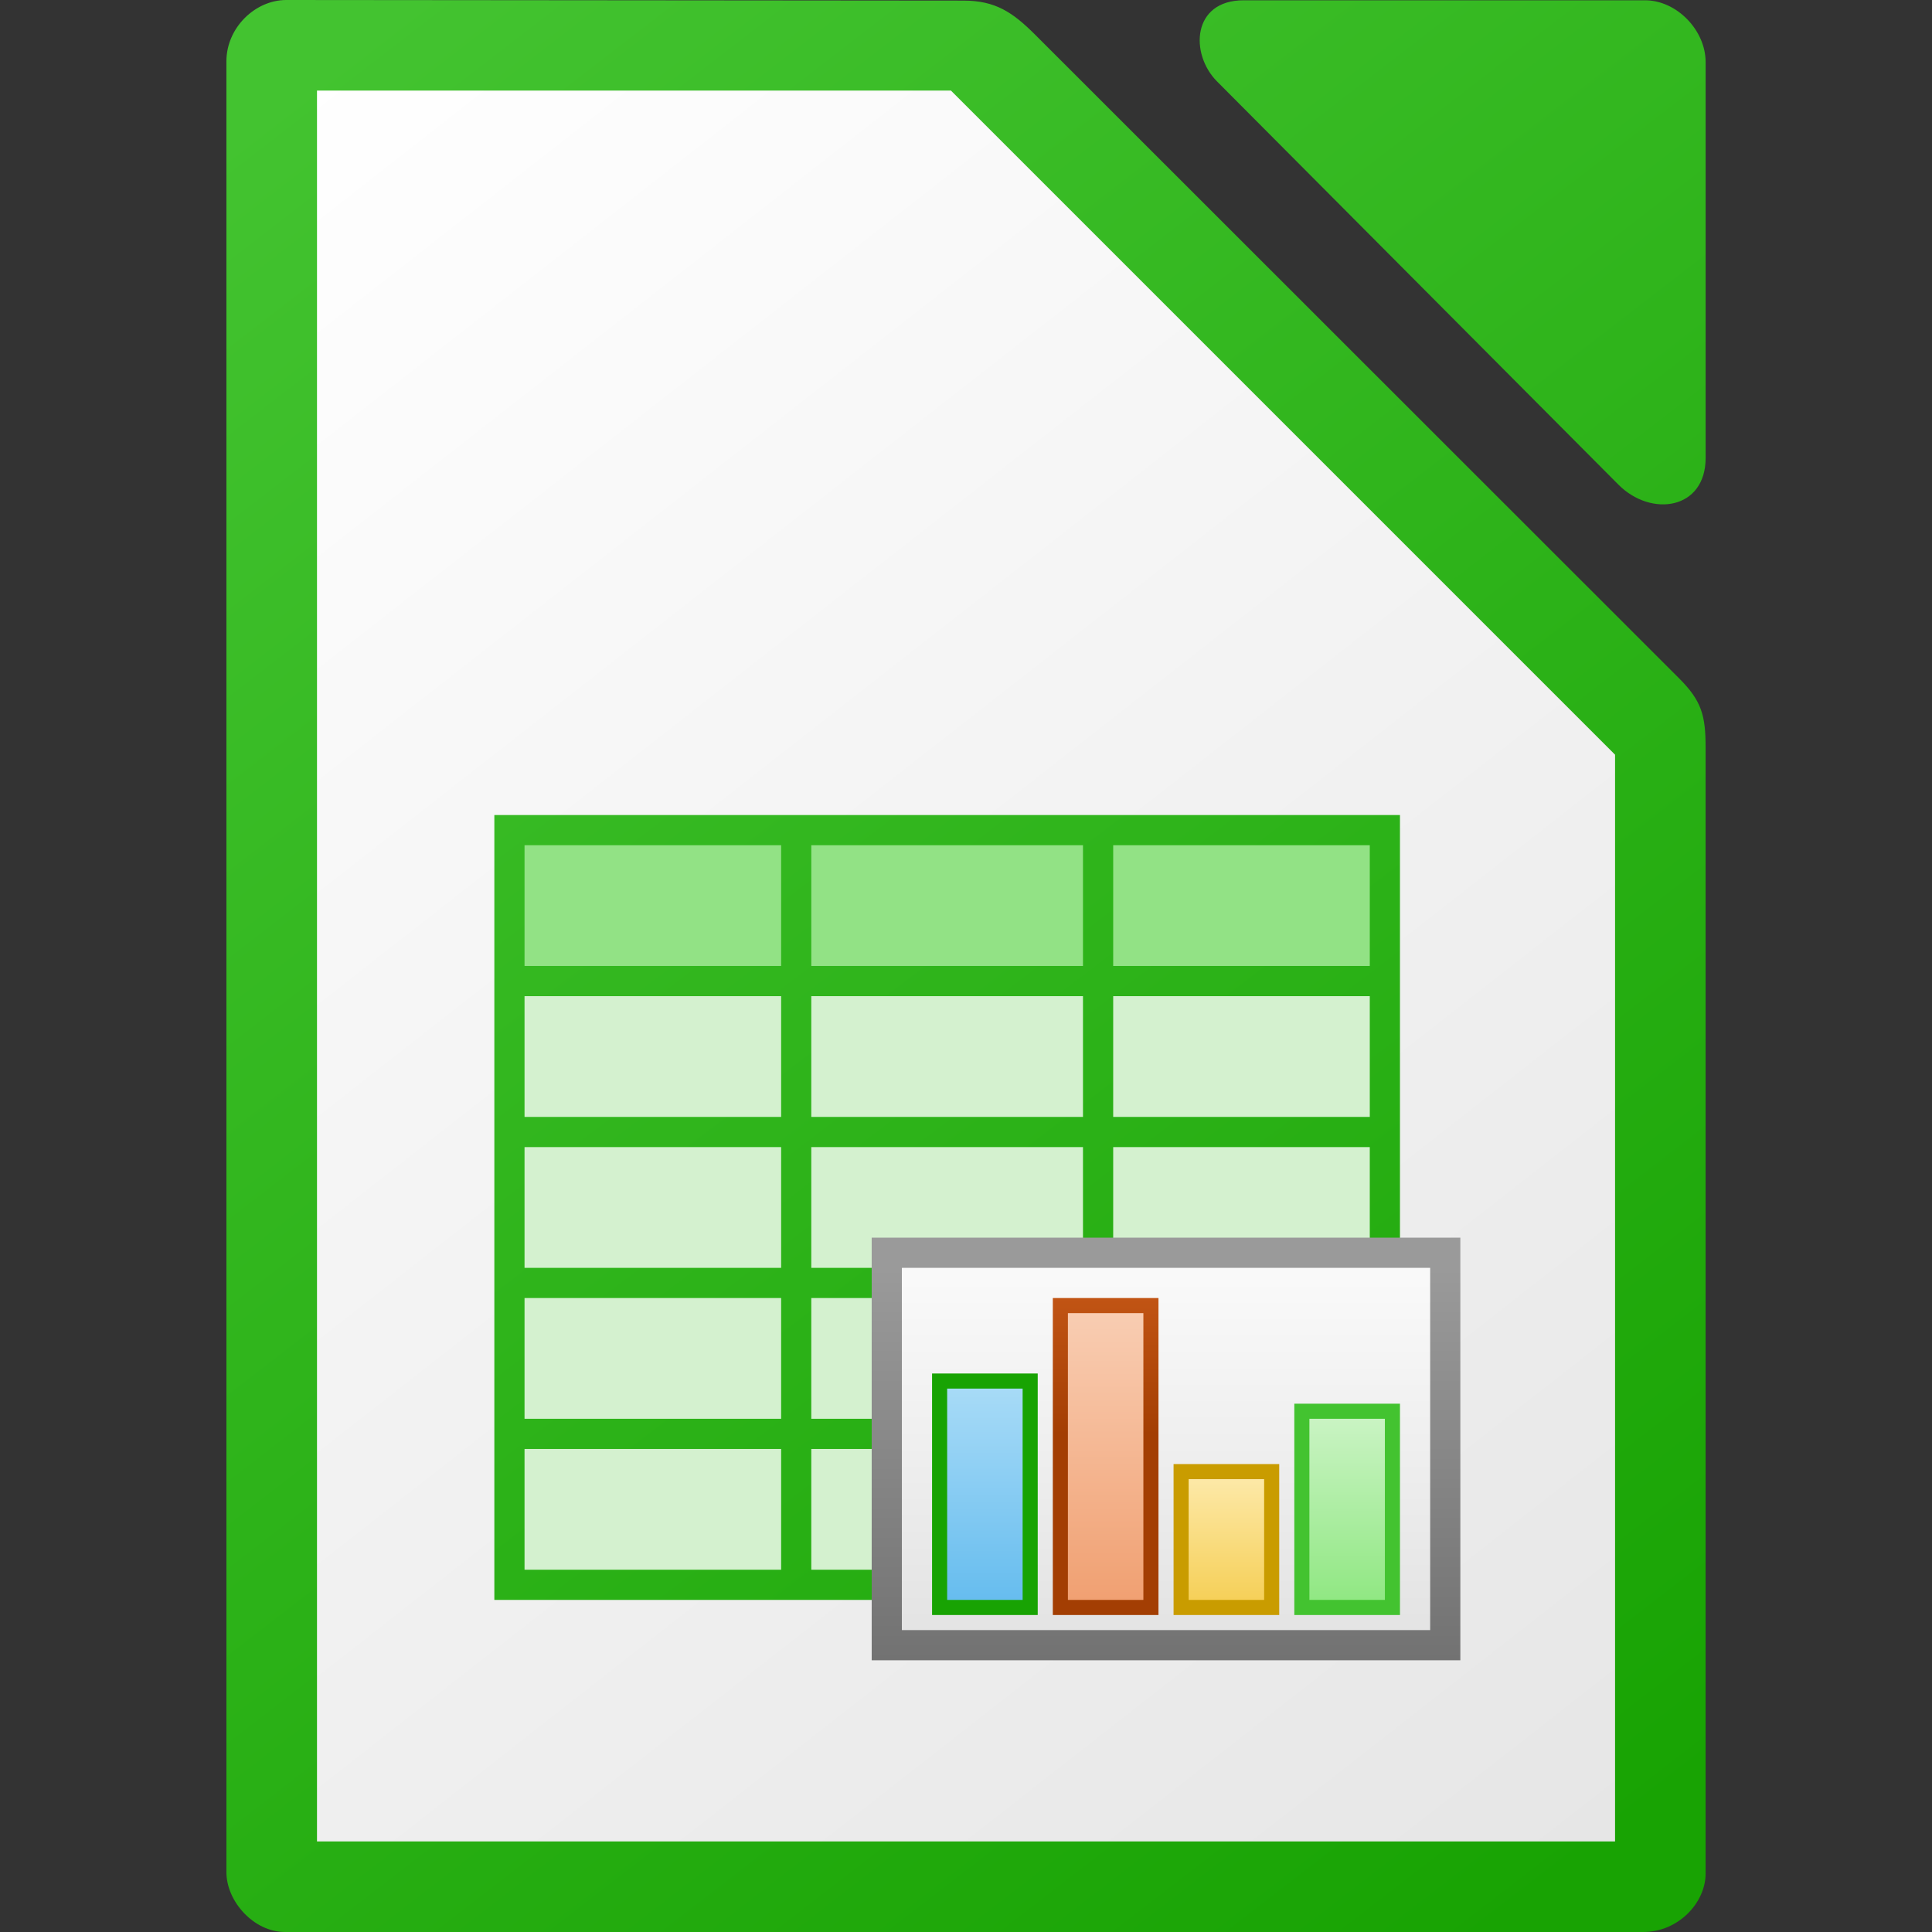 <svg height="512" width="512" xmlns="http://www.w3.org/2000/svg" xmlns:xlink="http://www.w3.org/1999/xlink"><rect width="100%" height="100%" fill="#333333" stroke="none"/><linearGradient id="a" gradientTransform="matrix(2.857 0 0 -5.333 -1148.709 -5326.057)" gradientUnits="userSpaceOnUse" x1="525.639" x2="525.639" y1="-1078.644" y2="-1068.787"><stop offset="0" stop-color="#8ee780"/><stop offset="1" stop-color="#ccf4c6"/></linearGradient><linearGradient id="b" gradientTransform="matrix(2.857 0 0 -3.556 -1180.709 -3409.377)" gradientUnits="userSpaceOnUse" x1="525.639" x2="525.639" y1="-1078.644" y2="-1068.787"><stop offset="0" stop-color="#f5ce53"/><stop offset="1" stop-color="#fde9a9"/></linearGradient><linearGradient id="c" gradientTransform="matrix(2.857 0 0 -8.444 -1212.709 -8680.258)" gradientUnits="userSpaceOnUse" x1="525.639" x2="525.639" y1="-1078.644" y2="-1068.787"><stop offset="0" stop-color="#f09e6f"/><stop offset="1" stop-color="#f9cfb5"/></linearGradient><linearGradient id="d" gradientUnits="userSpaceOnUse" x1="305.632" x2="305.632" y1="380.117" y2="343.993"><stop offset="0" stop-color="#a33e03"/><stop offset="1" stop-color="#c15414"/></linearGradient><linearGradient id="e" gradientTransform="matrix(2.857 0 0 -6.222 -1244.709 -6284.417)" gradientUnits="userSpaceOnUse" x1="525.639" x2="525.639" y1="-1078.644" y2="-1068.787"><stop offset="0" stop-color="#63bbee"/><stop offset="1" stop-color="#aadcf7"/></linearGradient><linearGradient id="f" gradientTransform="matrix(3.795 0 0 5.2 -2898.534 5966.908)" gradientUnits="userSpaceOnUse" x1="829.361" x2="829.361" y1="-1064.799" y2="-1082.341"><stop offset="0" stop-color="#e4e4e4"/><stop offset="1" stop-color="#f9f9f9"/></linearGradient><linearGradient id="g" gradientUnits="userSpaceOnUse" x1="287.257" x2="287.257" y1="439.992" y2="335.992"><stop offset="0" stop-color="#727272"/><stop offset="1" stop-color="#9a9a9a"/></linearGradient><linearGradient id="h" gradientUnits="userSpaceOnUse" x1="432.006" x2="80.006" xlink:href="#i" y1="514" y2="50"/><linearGradient id="i"><stop offset="0" stop-color="#18a303"/><stop offset="1" stop-color="#43c330"/></linearGradient><linearGradient id="j" gradientUnits="userSpaceOnUse" x1="434.006" x2="74.006" y1="482" y2="22"><stop offset="0" stop-color="#e6e6e6"/><stop offset="1" stop-color="#fff"/></linearGradient><linearGradient id="k" gradientTransform="matrix(2.008 0 0 2.019 126.989 2846.179)" gradientUnits="userSpaceOnUse" x1="151.894" x2="-24.891" xlink:href="#i" y1="-1168.556" y2="-1398.881"/><path d="m75.867-0c-8.266 0-15.867 7.366-15.867 16.242v479.9c0 7.735 7.243 15.857 15.514 15.857h359.99c9.254 0 16.5-7.739 16.5-15.488v-298.383c0-8.449-1.024-12.365-7-18.338l-170.656-170.572c-5.976-5.971-10.548-9.051-19-9.059zm253.695.078c-13.677 0-14.277 14.227-7.045 21.492v.002l106.385 106.867c8.68 8.715 23.109 6.648 23.109-7.098v-104.871c0-8.455-7.654-16.393-16.064-16.393z" fill="url(#k)" stroke-width="15.997"/><path d="m84.006 24v464h344v-288l-176-176z" fill="url(#j)"/><path d="m131.006 215.992v8 32 8 32 8 32 8 32 8 32 8h240v-8-200h-232z" fill="url(#h)"/><g fill="#92e285"><path d="m139.007 223.993h68v32h-68z"/><path d="m215 223.993h72v32h-72z"/><path d="m295.007 223.993h68v32h-68z"/></g><g fill="#d4f1cf"><path d="m139.007 263.993h68v32h-68z"/><path d="m295.007 263.993h68v32h-68z"/><path d="m215 303.993h72v32h-72z"/><path d="m295.007 303.993h68v32h-68z"/><path d="m139.007 303.993h68v32h-68z"/><path d="m215 343.993h72v32h-72z"/><path d="m139.007 343.993h68v32h-68z"/><path d="m215 383.993h72v32h-72z"/><path d="m139.007 383.993h68v32h-68z"/></g><path d="m231.007 327.993h156v112h-156z" fill="url(#g)"/><path d="m239.007 335.993h140v96h-140z" fill="url(#f)"/><path d="m247.007 363.993h28v64h-28z" fill="#18a303"/><path d="m251.007 423.993h20v-56h-20z" fill="url(#e)"/><path d="m279.007 343.993h28v84h-28z" fill="url(#d)"/><path d="m283.007 423.993h20v-76h-20z" fill="url(#c)"/><path d="m311.007 387.993h28v40h-28z" fill="#c99c00"/><path d="m315.007 423.993h20v-32h-20z" fill="url(#b)"/><path d="m343.007 371.993h28v56h-28z" fill="#43c330"/><path d="m347.007 423.993h20v-48h-20z" fill="url(#a)"/><path d="m215 263.993h72v32h-72z" fill="#d4f1cf"/></svg>